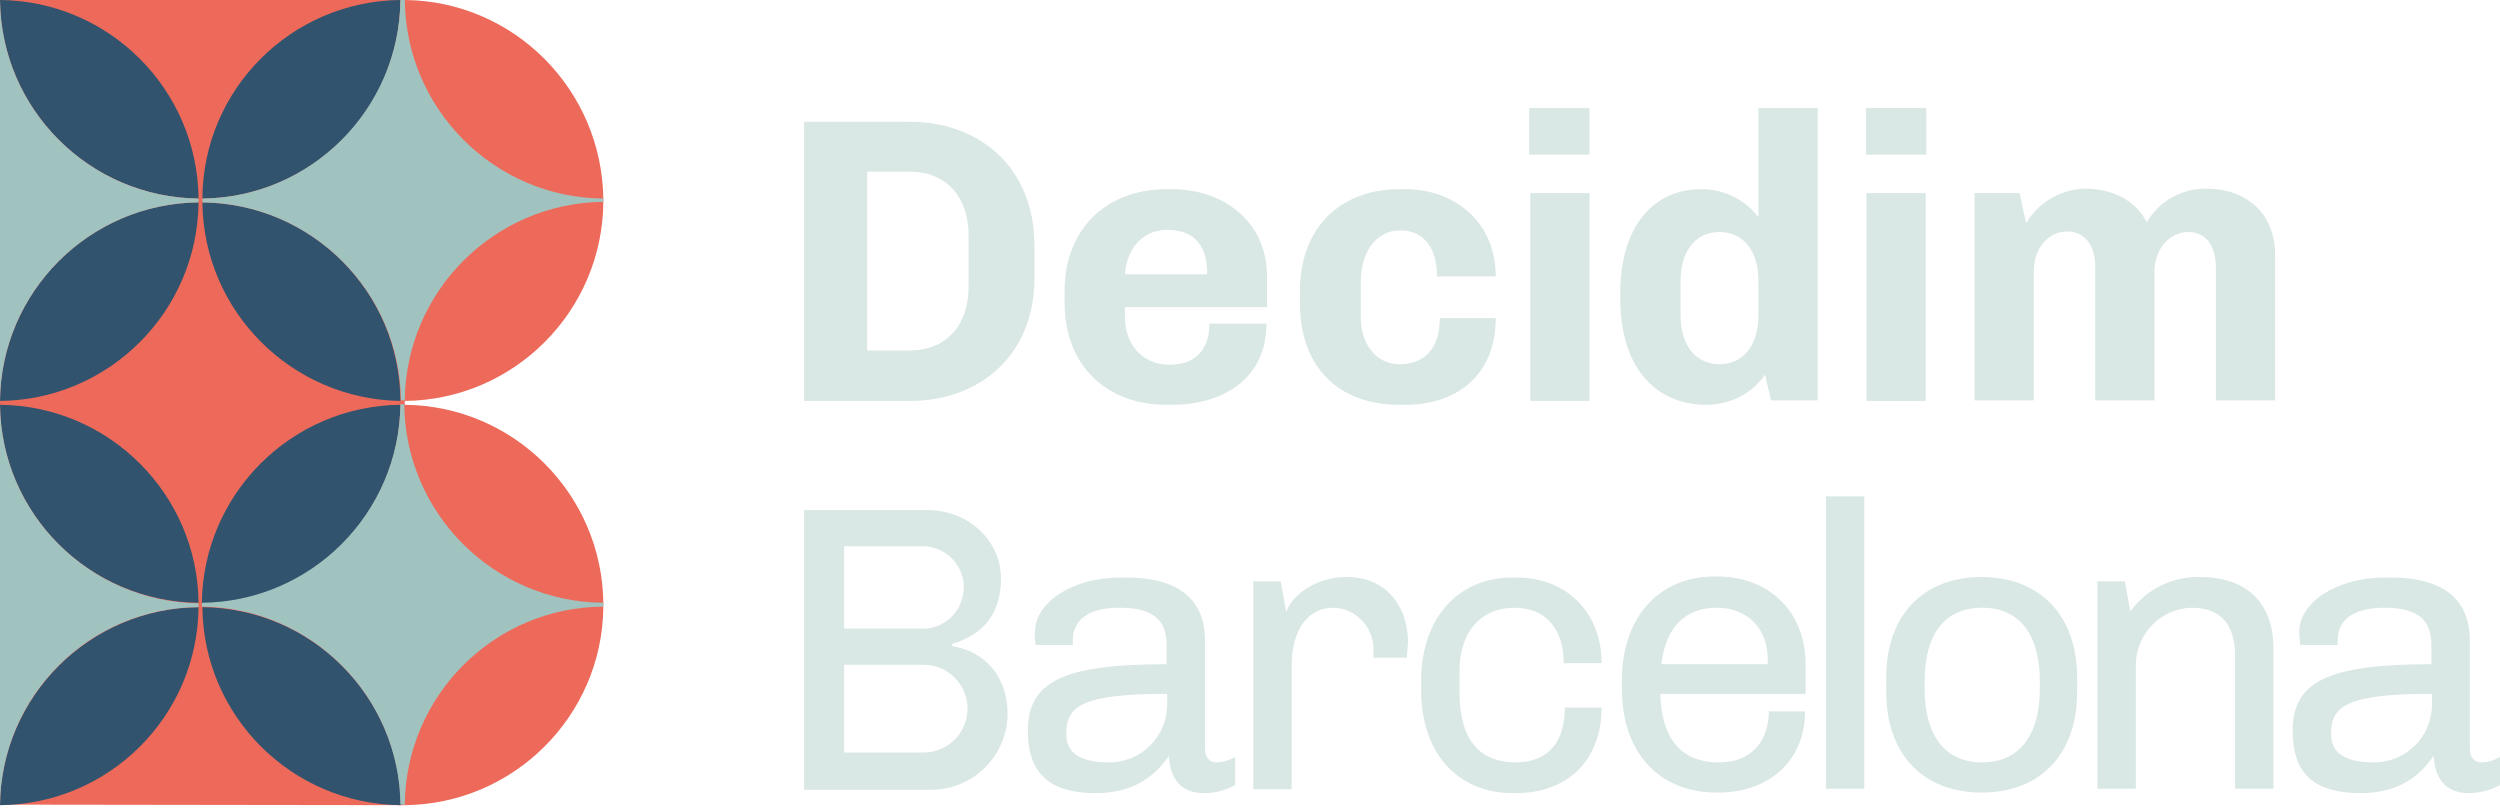 <svg xmlns="http://www.w3.org/2000/svg" xmlns:xlink="http://www.w3.org/1999/xlink" id="Negativo" width="455.8" height="147.6" x="0" y="0" enable-background="new 0 0 455.8 147.6" version="1.1" viewBox="0 0 455.8 147.6" xml:space="preserve"><style type="text/css">.st0{fill:#d9e7e5}.st1{fill:#ed6a5a}.st2{fill:#31536e}.st3{fill:#a0c3bf}</style><title>decidim-logo</title><path d="M188.6,44.8v5.8c0,14.5-10.3,22.5-22.7,22.5h-19.3V22.2h19.3C178.3,22.2,188.6,30.3,188.6,44.8z M158.1,63.9	h7.8c6.1,0,10.7-4,10.7-11.8v-9c0-7.8-4.6-11.8-10.7-11.8h-7.8V63.9L158.1,63.9z" class="st0"/><path d="M213.8,73.8h-1.2c-10.5,0-18.5-6.8-18.5-18.6v-2.1c0-11.8,8.1-18.6,18.5-18.6h1.2c9,0,17.2,5.7,17.2,15.9v5.6	h-25.9v1.8c0,4.8,3,8.7,8.1,8.7c4.4,0,7.3-2.4,7.3-7.5h10.4C230.9,69.3,222.6,73.8,213.8,73.8z M205.1,50h15c0-4.7-1.9-8.1-7.3-8.1	C208.3,41.9,205.4,45.4,205.1,50z" class="st0"/><path d="M255.2,66.4c4.4,0,7.3-2.7,7.3-8.4h10.2c0,11-7.8,15.8-16.4,15.8h-1.2c-11,0-18.1-6.8-18.1-18.6v-2.1	c0-11.8,7.6-18.6,18.1-18.6h1.2c8.6,0,16.4,5.7,16.4,15.9h-10.7c0-4.9-2.2-8.4-6.7-8.4s-7.2,4.1-7.2,9.3v6.6	C248.1,62.5,250.7,66.4,255.2,66.4z" class="st0"/><path d="M289.8,19.7v8.5h-11v-8.5L289.8,19.7L289.8,19.7z M279,35.2h10.8v37.9H279V35.2z" class="st0"/><path d="M321.8,68.3c-2.4,3.5-6.4,5.5-10.7,5.5c-8.7,0-15.7-6.1-15.7-19.5v-0.8c0-12.7,6.5-19,14.6-19	c4.1-0.1,8.1,1.8,10.6,5.1V19.7h10.8v53.3h-8.5L321.8,68.3z M313.5,66.4c4,0,7.1-3,7.1-9v-6.1c0-6-3.1-9-7.1-9s-7.1,3-7.1,9v6.1	C306.4,63.4,309.5,66.4,313.5,66.4L313.5,66.4z" class="st0"/><path d="M351.2,19.7v8.5h-11v-8.5L351.2,19.7L351.2,19.7z M340.3,35.2h10.8v37.9h-10.8V35.2z" class="st0"/><path d="M391.4,40.5c2.3-3.9,6.5-6.2,11-6.1c6.8,0,12.4,4.2,12.4,12.1v26.5H404V48.8c0-4.1-1.9-6.5-5-6.5	c-3.4,0-6.2,3-6.2,7.3V73H382V48.7c0-4.1-2-6.5-5.1-6.5c-3.4,0-6.1,3-6.1,7.3V73H360V35.2h8.2c0.4,1.9,0.8,3.7,1.2,5.5	c2.3-3.9,6.5-6.3,11.1-6.3C385.2,34.5,389.3,36.5,391.4,40.5z" class="st0"/><path d="M182.5,105.5c0,5.9-2.8,10.1-8.9,11.9v0.4c5.6,0.9,10.1,5.2,10.1,12.3c0,7.6-6.2,13.8-13.8,13.9	c-0.1,0-0.2,0-0.3,0h-23V93h22.5C176.5,93,182.5,98.5,182.5,105.5z M153.9,99.6v15h13.8c4.1,0.3,7.7-2.8,8-7c0.3-4.1-2.8-7.7-7-8	c-0.4,0-0.7,0-1.1,0H153.9L153.9,99.6z M153.9,121.2v16h14.5c4.4,0,8-3.6,8-8s-3.6-8-8-8H153.9L153.9,121.2z" class="st0"/><path d="M219.7,116.8v19.6c0,1.9,1,2.6,2.1,2.6c1.2,0,2.4-0.4,3.4-1v5.1c-1.7,1-3.7,1.5-5.7,1.5c-4.4,0-6.2-2.9-6.4-6.8	c-3,4.5-7.4,6.8-13.3,6.8c-8.1,0-12.4-3.3-12.4-11.3c0-9,6.3-12.2,25.3-12.2v-3.5c0-5.3-3.4-6.8-8.7-6.8s-8.4,2.1-8.4,5.9v0.9h-6.8	c-0.1-0.8-0.2-1.6-0.1-2.4c0-5.3,6.7-9.9,15.6-9.9h0.7C215,105.2,219.7,109.4,219.7,116.8z M194.4,133.9c0,3.4,2.6,5.1,7.8,5.1	c5.9,0,10.6-4.7,10.6-10.6c0-0.1,0-0.3,0-0.4v-1.5C196.8,126.5,194.4,128.9,194.4,133.9z" class="st0"/><path d="M256.7,117.1l-0.2,2.8h-6.1v-1.6c0-4.1-3.3-7.4-7.3-7.5c-4.7,0-7.6,4.1-7.6,10.5v22.6h-7V106h5l1,5.6	c0.9-2.8,5.1-6.4,11-6.4C252.8,105.2,256.7,110.6,256.7,117.1z" class="st0"/><path d="M292,120.9h-6.9c0-5.9-3-10.1-9-10.1s-10,4.3-10,11.5v4c0,8.8,3.9,12.7,10.2,12.7s9-4.1,9-10h6.7	c0,9.6-6.2,15.6-15.6,15.6h-0.6c-10.2,0-16.7-7.5-16.7-18.7v-1.8c0-11.3,6.7-18.8,16.6-18.8h0.6C285.4,105.2,292,111.5,292,120.9z" class="st0"/><path d="M329.2,121.2v5.3h-26.5c0.2,7.9,3.6,12.5,10.7,12.5c6.7,0,9.1-4.8,9.1-9.3h6.6c0,9-6.6,14.8-15.8,14.8H313	c-10.7,0-17.3-7.5-17.3-18.9v-1.5c0-11.3,6.5-19,17-19h0.5C322.6,105.2,329.2,111.5,329.2,121.2z M302.9,121.1h19.4v-0.9	c0-5.6-3.7-9.4-9.3-9.4S303.7,114.2,302.9,121.1L302.9,121.1z" class="st0"/><path d="M339.9,143.8h-7V90.5h7V143.8L339.9,143.8z" class="st0"/><path d="M378.7,123.5v2.7c0,11.3-6.7,18.3-17.4,18.3s-17.4-7-17.4-18.3v-2.7c0-11.5,6.9-18.3,17.4-18.3	S378.7,112.1,378.7,123.5z M350.9,124.2v1.4c0,8.5,3.7,13.4,10.5,13.4c6.4,0,10.5-4.5,10.5-13.4v-1.4c0-8.5-3.7-13.4-10.5-13.4	C354.8,110.8,350.9,115.3,350.9,124.2L350.9,124.2z" class="st0"/><path d="M414.5,118.3v25.5h-7v-24.2c0-6.5-3.3-8.8-8-8.8c-5.7,0.2-10.1,4.9-10.1,10.5v22.5h-7V106h5l1,5.5	c2.9-4.1,7.7-6.4,12.7-6.3C409.3,105.2,414.5,109.6,414.5,118.3z" class="st0"/><path d="M450.3,116.8v19.6c0,1.9,1,2.6,2.1,2.6c1.2,0,2.4-0.4,3.4-1v5.1c-1.7,1-3.7,1.5-5.7,1.5c-4.4,0-6.2-2.9-6.4-6.8	c-3,4.5-7.4,6.8-13.3,6.8c-8.2,0-12.4-3.3-12.4-11.3c0-9,6.3-12.2,25.3-12.2v-3.5c0-5.3-3.4-6.8-8.7-6.8s-8.4,2.1-8.4,5.9v0.9h-6.8	c-0.1-0.8-0.2-1.6-0.2-2.4c0-5.3,6.7-9.9,15.6-9.9h0.7C445.6,105.2,450.3,109.4,450.3,116.8z M425,133.9c0,3.4,2.6,5.1,7.8,5.1	c5.9,0,10.6-4.7,10.6-10.6c0-0.1,0-0.3,0-0.4v-1.5C427.4,126.5,425,128.9,425,133.9L425,133.9z" class="st0"/><path d="M73.8,146.8c19.9-0.2,36-16.3,36.2-36.1V110c-0.2-19.9-16.3-36-36.2-36.2l0,0v-0.7l0,0	c19.9-0.2,36-16.3,36.2-36.2v-0.7C109.7,16.3,93.7,0.2,73.8,0H0v73l0,0v0.7l0,0v73L73.8,146.8L73.8,146.8z M73.1,73.8L73.1,73.8	v-0.7l0,0V73.8z" class="st1"/><path d="M73,73.8c-19.9,0.2-36,16.3-36.2,36.2C56.8,109.8,72.8,93.7,73,73.8z" class="st2"/><path d="M36.9,110.7c0.2,19.9,16.3,35.9,36.2,36.1C72.8,127,56.8,110.9,36.9,110.7z" class="st2"/><path d="M36.2,109.9C36,90.1,19.9,74,0,73.8C0.2,93.7,16.3,109.7,36.2,109.9z" class="st2"/><path d="M36.2,110.7C16.3,110.9,0.2,127,0,146.8C19.9,146.6,36,130.6,36.2,110.7z" class="st2"/><path d="M36.2,36.2C36,16.3,19.9,0.2,0,0C0.2,19.9,16.3,36,36.2,36.2z" class="st2"/><path d="M36.2,36.9C16.3,37.1,0.2,53.2,0,73.1C19.9,72.9,36,56.8,36.2,36.9z" class="st2"/><path d="M73,0c-19.9,0.2-36,16.3-36.1,36.2C56.8,36,72.9,19.9,73,0z" class="st2"/><path d="M36.9,36.9C37.1,56.8,53.2,72.8,73,73.1C72.9,53.2,56.8,37.1,36.9,36.9z" class="st2"/><path d="M0,146.8c0.2-19.9,16.3-36,36.2-36.1V110C16.3,109.7,0.2,93.7,0,73.8V146.8z" class="st3"/><path d="M109.9,109.9c-19.9-0.2-36-16.3-36.2-36.2H73c-0.2,19.9-16.3,36-36.2,36.2v0.7c19.9,0.2,36,16.3,36.2,36.1h0.8	c0.2-19.9,16.3-36,36.2-36.1V109.9z" class="st3"/><path d="M0,73.1c0.2-19.9,16.3-36,36.2-36.2v-0.7C16.3,36,0.2,19.9,0,0V73.1L0,73.1z" class="st3"/><path d="M109.9,36.2C90.1,36,74,19.9,73.8,0H73c-0.2,19.9-16.3,36-36.1,36.2v0.7c19.9,0.2,36,16.3,36.2,36.1h0.7	c0.2-19.9,16.3-36,36.2-36.2V36.2z" class="st3"/></svg>